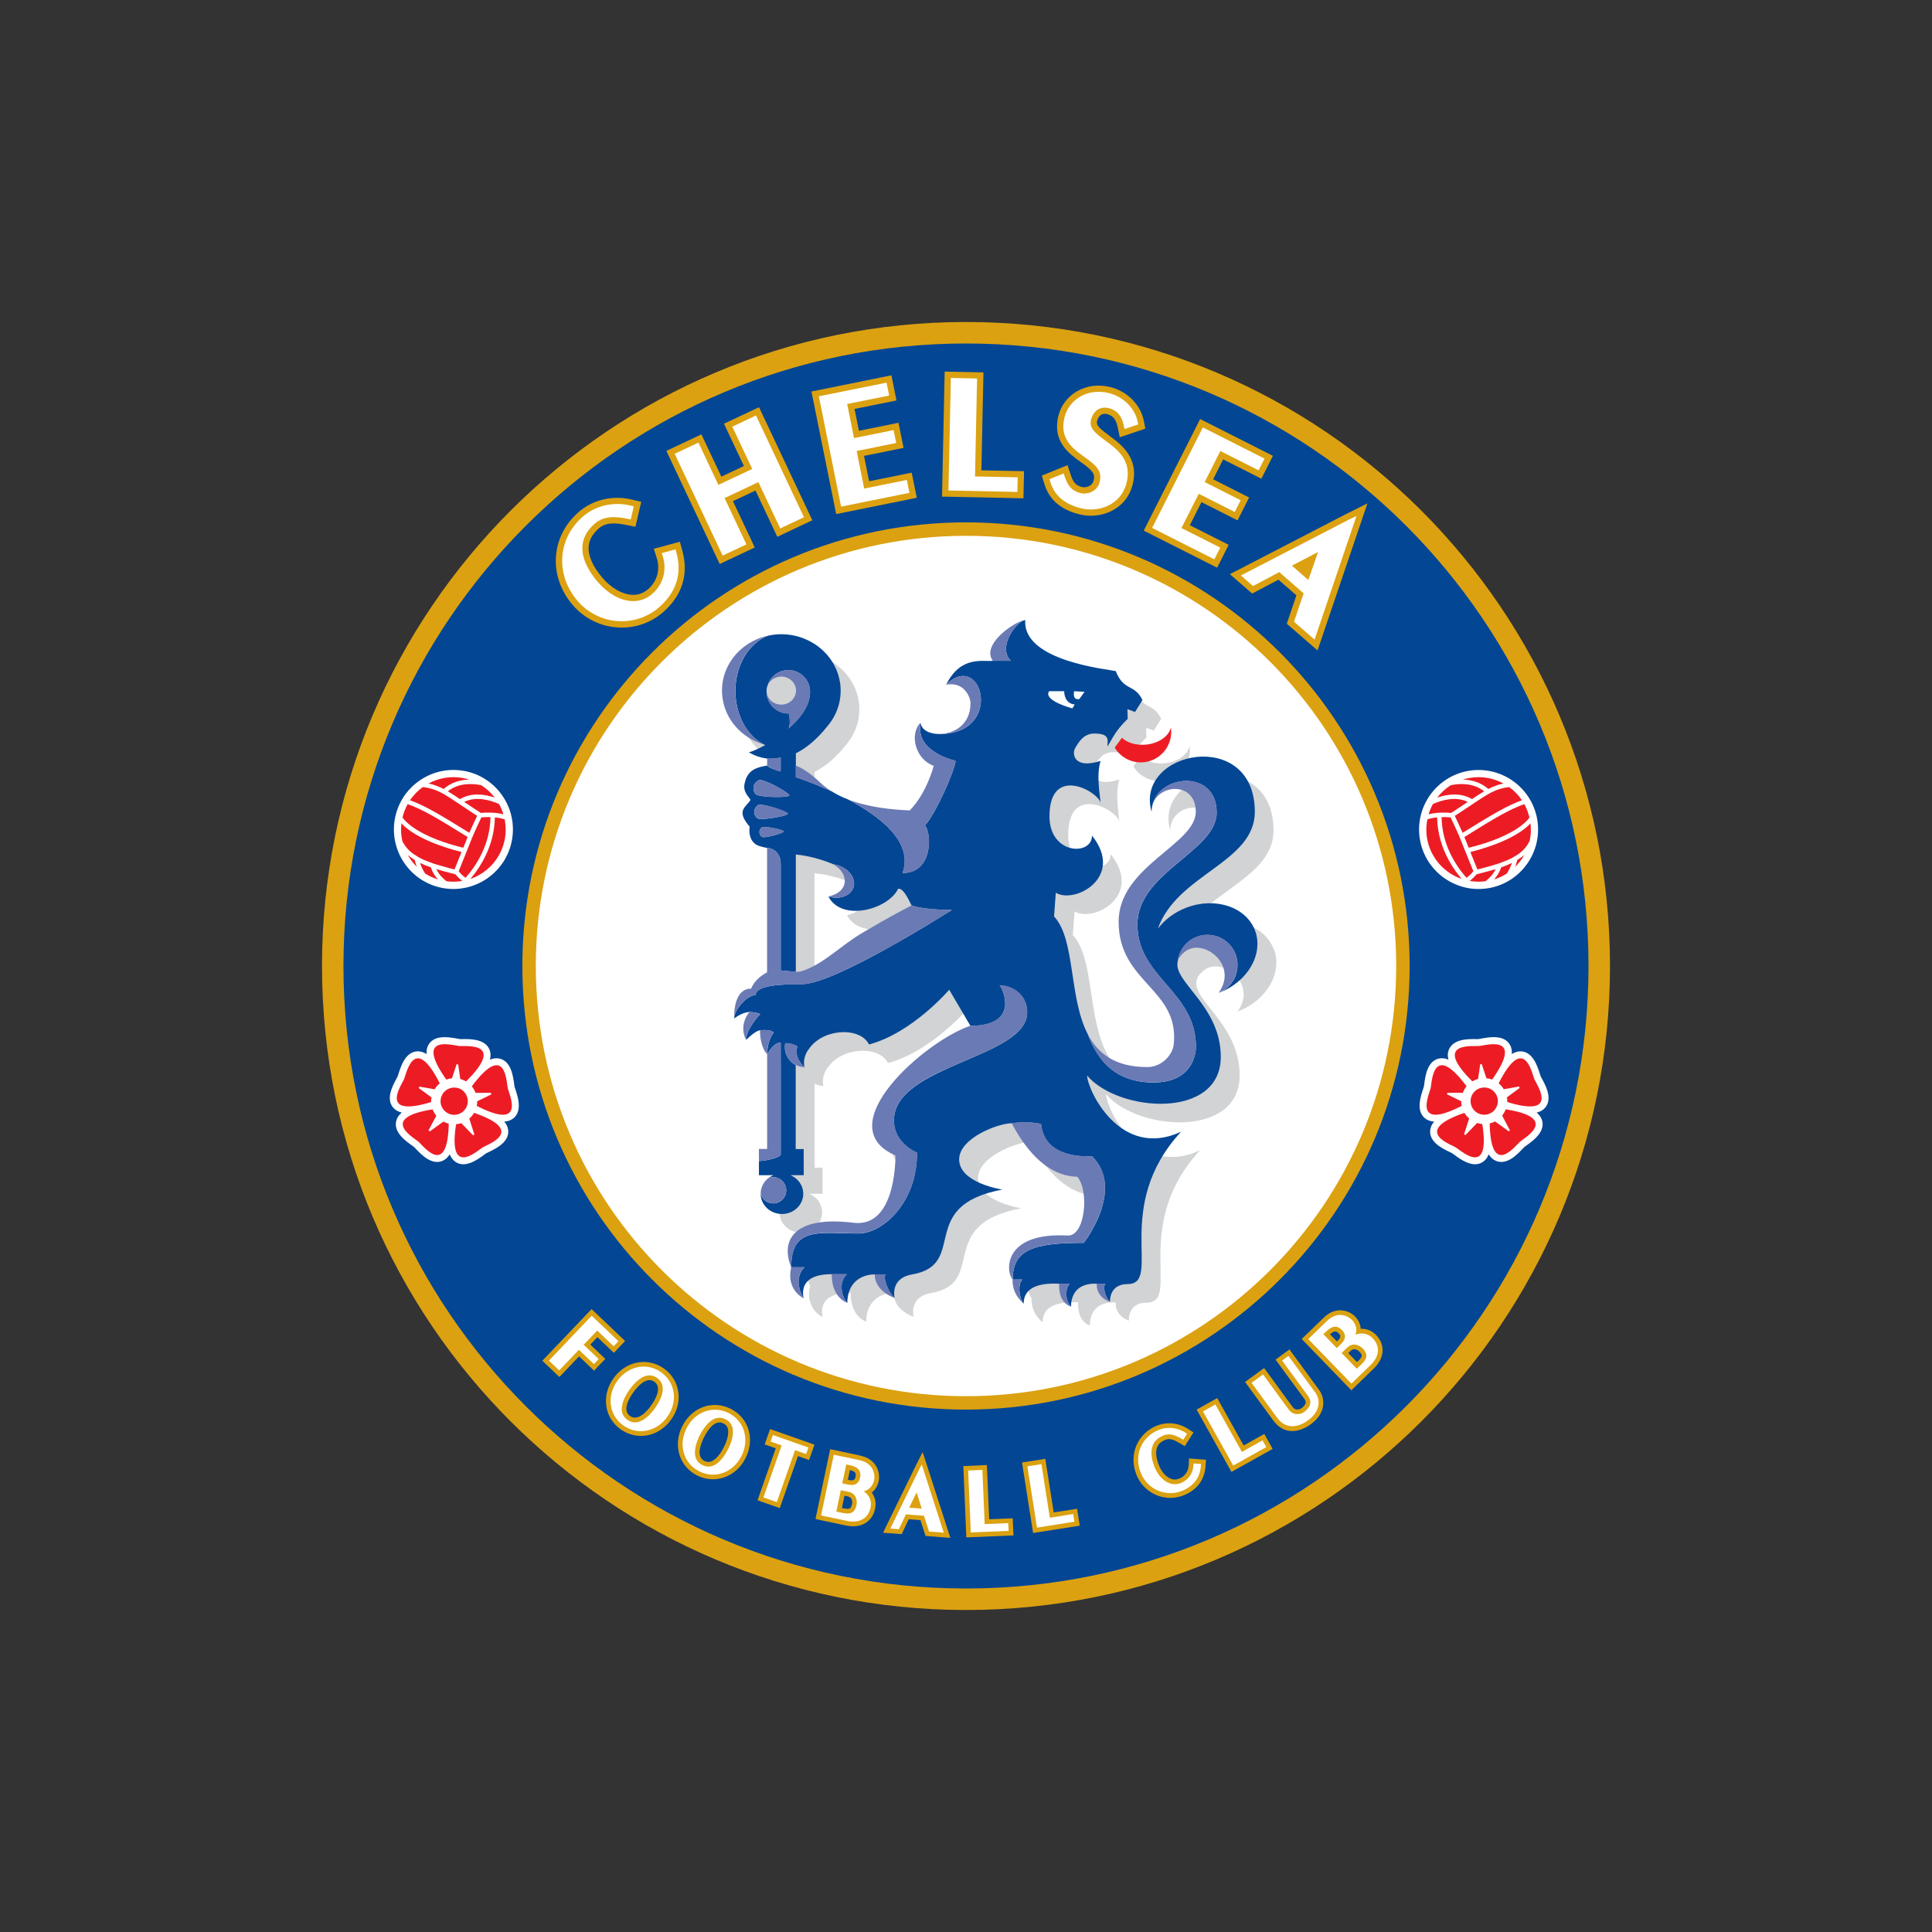 <svg fill="none" height="48" viewBox="0 0 48 48" width="48" xmlns="http://www.w3.org/2000/svg"><rect x="0" y="0" width="48" height="48" fill="#333333" stroke="none"/><path d="m40 24c0 8.837-7.164 16-16 16-8.837 0-16-7.163-16-16 0-8.836 7.163-16 16-16 8.836 0 16 7.164 16 16z" fill="#dba111"/><path d="m39.466 24c0 8.542-6.924 15.466-15.466 15.466-8.542 0-15.467-6.924-15.467-15.466s6.924-15.466 15.467-15.466c8.542 0 15.466 6.924 15.466 15.466" fill="#034694"/><path d="m35.022 24c0 6.087-4.935 11.021-11.022 11.021-6.088 0-11.022-4.934-11.022-11.021 0-6.088 4.935-11.022 11.022-11.022 6.087-0 11.022 4.934 11.022 11.022" fill="#dba111"/><path d="m34.688 24c0 5.903-4.786 10.688-10.688 10.688-5.903 0-10.688-4.785-10.688-10.688 0-5.903 4.785-10.688 10.688-10.688 5.902 0 10.688 4.785 10.688 10.688" fill="#fff"/><g fill="#dba111"><path d="m14.842 33.221c.118.113.409.39.409.39l.279-.294-.832-.793-.107.112-1.117 1.171.424.404s.358-.376.489-.512c.11.104.372.355.372.355l.279-.293s-.262-.25-.372-.355c.069-.073.105-.11.175-.184"/><path d="m16.848 34.558c-.038-.225-.164-.423-.354-.558-.19-.135-.418-.188-.642-.151-.242.041-.459.182-.612.396-.153.216-.214.467-.173.71.038.224.163.421.353.557.19.135.42.189.644.152.242-.041.459-.182.612-.397.122-.17.186-.366.186-.561 0-.049-.004-.099-.013-.147zm-1.195.622c-.194-.138-.034-.425.079-.583.113-.159.332-.406.526-.268.203.145.013.459-.078.586-.091.129-.325.41-.528.265z"/><path d="m18.155 35.002c-.448-.227-.966-.041-1.203.43-.119.236-.142.494-.066.727.071.216.225.393.433.498.208.106.443.124.659.053.233-.076.427-.248.545-.483.239-.472.08-.999-.368-1.225zm-.495 1.31c-.052.017-.102.012-.159-.016-.089-.045-.12-.126-.12-.216 0-.125.06-.272.111-.373.088-.175.268-.45.48-.343.056.029.09.066.107.118.036.107-0.0.284-.096.473-.096.189-.216.323-.323.358z"/><path d="m19.08 35.651-.082.236s.211.074.275.095c-.081.231-.452 1.292-.452 1.292l.552.194s.372-1.06.453-1.291c.064.022.275.096.275.096l.134-.381-1.102-.387z"/><path d="m21.372 36.163-.746-.158-.032.152-.333 1.583.759.161c.243.05.402-.009.493-.068.116-.075.197-.199.228-.347.009-.04.013-.079.013-.117 0-.107-.034-.203-.095-.286.086-.068.146-.164.172-.283.006-.031.01-.066.01-.102 0-.203-.116-.46-.469-.533zm-.205 1.208c-.008.036-.022.084-.05.102-.025.016-.074.018-.137.005 0 0-.029-.006-.063-.013.024-.114.04-.19.064-.305.032.008.074.016.074.016.098.021.117.093.117.146 0.0.021-.003.039-.005.049zm-.051-.847c.066.015.114.039.132.067.009.013.013.031.013.052 0 .013-.002.028-.005.046-.01.046-.024.111-.153.084 0 0-.016-.004-.038-.009.021-.096.03-.144.051-.24z"/><path d="m22.749 36.421-.81 1.659.463.035s.125-.264.175-.37c.098.008.196.015.292.023.036.111.126.392.126.392l.616.048-.688-2.132z"/><path d="m24.576 37.745c-.01-.242-.057-1.346-.057-1.346l-.585.025.074 1.772 1.171-.049-.018-.425s-.418.018-.586.024"/><path d="m26.179 37.575c-.038-.24-.209-1.331-.209-1.331l-.153.025-.425.066.275 1.752 1.159-.182-.066-.42s-.413.065-.58.09z"/><path d="m29.534 36.397c-.005.152-.094.283-.234.338-.077.031-.151.031-.225-.001-.114-.049-.219-.172-.282-.33-.074-.186-.089-.345-.041-.456.034-.078.099-.136.2-.176.109-.043.212-.003.354.08l.13.077.216-.34-.128-.084c-.235-.155-.527-.186-.779-.086-.234.093-.415.268-.511.491-.097.226-.097.485.001.731.186.465.712.695 1.172.51.333-.133.521-.385.545-.73l.011-.154-.423-.032-.005.162"/><path d="m30.899 35.913c-.12-.213-.658-1.178-.658-1.178l-.135.076-.376.21.865 1.548 1.023-.571-.207-.372c0 0-.366.204-.512.287"/><path d="m32.036 33.526-.125.092-.22.162.718.979c.033.044.033.074.03.091-.007.051-.059.105-.106.139-.022.016-.073.037-.125.029-.037-.005-.066-.025-.092-.061l-.71-.968-.473.346.706.963c.105.142.235.227.387.25.17.026.364-.032.544-.165.37-.271.364-.63.203-.85z"/><path d="m34.191 33.17c-.109-.113-.243-.164-.384-.156-.008-.11-.051-.214-.136-.302-.148-.153-.478-.272-.783.025l-.548.53 1.234 1.274.557-.54c.178-.172.217-.34.219-.448.003-.139-.054-.274-.16-.383zm-.932-.043c.018.02.041.043.041.074 0 .026-.014.058-.057.099 0 0-.012.012-.027.027-.069-.072-.102-.105-.172-.177.123-.113.175-.065.215-.024zm.292.439c.1-.097.196-.012.224.017.027.027.057.064.057.097v.001c-.001.03-.026.072-.072.116 0 0-.021.021-.046.044-.081-.084-.135-.14-.216-.223.024-.024.054-.053.054-.053z"/></g><path d="m14.838 33.057c.048.046.408.39.408.39l.119-.125-.664-.633-.027.028-1.036 1.087.255.244s.442-.463.489-.513c.048.046.373.355.373.355l.119-.125s-.325-.309-.373-.355c.043-.045.293-.308.336-.352" fill="#fff"/><path d="m16.426 34.094c-.165-.117-.361-.164-.555-.132-.212.036-.403.16-.537.35-.135.19-.189.411-.153.622.032.194.141.365.306.482.166.118.363.164.557.131.211-.035.402-.16.536-.348.107-.152.164-.324.164-.494 0-.042-.004-.085-.011-.128-.033-.194-.142-.365-.308-.483zm-.15.888c-.111.156-.401.498-.69.293-.287-.204-.059-.59.052-.747.111-.157.401-.498.688-.294.288.206.061.592-.05.748z" fill="#fff"/><path d="m18.103 35.107c-.388-.196-.839-.033-1.047.38-.105.207-.126.433-.059.638.061.186.195.338.375.429.181.092.384.109.571.047.203-.067.373-.218.478-.425.208-.413.072-.873-.318-1.069zm-.654 1.293c-.315-.158-.147-.574-.06-.745.087-.172.322-.553.636-.394.084.042.139.104.166.185.062.188-.038.432-.104.561-.065.128-.202.354-.391.415-.081.027-.164.019-.247-.024z" fill="#fff"/><path d="m19.19 35.689-.045.126s.22.077.275.097c-.024.069-.453 1.291-.453 1.291l.333.117s.429-1.222.453-1.291c.055.019.275.096.275.096l.057-.162-.883-.31z" fill="#fff"/><path d="m21.348 36.276-.632-.133-.008.038-.309 1.47.645.135c.164.034.3.017.406-.052.091-.06.152-.155.178-.273.006-.032.01-.063.01-.093 0-.129-.064-.237-.178-.315.132-.038.226-.135.257-.279.005-.022.008-.049.008-.079-0-.147-.077-.356-.377-.419zm-.221.13c.106.022.18.063.217.121.022.033.032.071.032.116 0 .022-.003.044-.008.069-.041.196-.199.194-.29.174 0 0-.096-.02-.152-.032.013-.06.086-.409.099-.469.04.008.102.021.102.021zm-.049.656c.18.038.208.179.208.266 0 .037-.006.063-.007.068-.018.085-.051.142-.1.174-.053.035-.128.042-.224.022 0 0-.115-.025-.177-.037.013-.063.099-.47.112-.532.053.011.187.04.187.04z" fill="#fff"/><path d="m22.854 36.472-.735 1.505.212.016s.156-.327.176-.369c.045.004.405.032.449.035.014.043.126.392.126.392l.365.028-.546-1.693zm-.081.605c.036.114.104.333.127.405-.073-.005-.24-.018-.312-.024.033-.068.133-.274.185-.381z" fill="#fff"/><path d="m24.464 37.866c-.003-.073-.057-1.346-.057-1.346l-.038.001-.315.013.065 1.54.939-.04-.008-.192c0.0 0-.519.022-.587.024" fill="#fff"/><path d="m26.083 37.709c-.012-.073-.209-1.333-.209-1.333l-.038.006-.311.049.239 1.522.929-.147-.03-.19c0 0-.513.081-.58.092" fill="#fff"/><path d="m29.65 36.399c-.005.201-.123.37-.307.444-.107.043-.212.041-.314-.003-.144-.061-.269-.205-.345-.393-.086-.216-.099-.405-.04-.546.046-.107.135-.187.264-.238.169-.068.324.009.456.087l.033.019.095-.148-.032-.021c-.204-.134-.456-.161-.672-.075-.205.082-.365.234-.448.429-.085.197-.084.426.003.641.162.407.62.606 1.022.446.291-.117.45-.328.471-.63l.003-.039-.186-.013z" fill="#fff"/><path d="m30.854 36.071c-.036-.064-.658-1.177-.658-1.177l-.034.019-.274.153.751 1.345.821-.458-.093-.168c0.0 0-.454.253-.512.287" fill="#fff"/><path d="m32.011 33.688-.032.023-.126.092.649.885c.043.059.061.119.051.177-.015.105-.112.186-.152.215-.046.035-.13.064-.211.05-.069-.01-.125-.046-.17-.107l-.641-.875-.284.209.637.868c.086.117.19.186.311.204.19.029.368-.077.457-.142.307-.226.311-.509.179-.689z" fill="#fff"/><path d="m34.107 33.251c-.119-.123-.272-.151-.43-.091.013-.037.02-.074.02-.112 0-.091-.036-.181-.11-.256-.099-.102-.356-.228-.619.027l-.464.45 1.072 1.106.474-.46c.12-.115.182-.239.184-.364.002-.109-.043-.213-.127-.3zm-.692-.048c0 .077-.051.141-.091.181 0 0-.071.069-.111.109-.043-.044-.292-.3-.334-.346.029-.028.074-.071.074-.071.145-.141.272-.151.389-.029.053.056.073.108.073.157zm.295.803c-.044-.045-.334-.345-.378-.39.038-.037.137-.133.137-.133.189-.182.381.011.389.02.06.062.089.12.089.178v.002c-.001.064-.038.13-.108.199 0 0-.092.089-.13.124z" fill="#fff"/><path d="m16.891 13.46-.647.174.074.232c.089.281.009.575-.21.767-.122.107-.262.156-.417.145-.236-.016-.502-.168-.711-.408-.247-.283-.37-.555-.355-.786.011-.168.093-.316.25-.454.173-.152.394-.146.692-.087l.221.044.143-.619-.223-.054c-.479-.118-.979-.002-1.335.31-.698.611-.755 1.608-.132 2.321.579.661 1.583.734 2.237.161.471-.412.635-.938.475-1.522z" fill="#dba111"/><path d="m18.648 10.216-.661.311s.369.781.495 1.051c-.188.089-.371.175-.56.264-.127-.269-.496-1.051-.496-1.051l-.87.411 1.325 2.81.871-.41s-.41-.869-.542-1.151c.189-.088.371-.174.56-.264.132.281.542 1.15.542 1.15l.87-.411-1.324-2.809z" fill="#dba111"/><path d="m21.593 11.957c-.042-.209-.086-.422-.127-.631.269-.054.983-.198.983-.198l-.126-.624s-.715.144-.983.199c-.039-.191-.071-.352-.11-.543.279-.056 1.043-.211 1.043-.211l-.126-.624-.229.046-1.758.356.615 3.045 2.002-.405-.126-.624s-.778.157-1.059.214" fill="#dba111"/><path d="m24.433 9.252-.963-.02-.005.232-.06 2.874 2.022.042.015-.673s-.776-.017-1.06-.022c.008-.38.052-2.433.052-2.433" fill="#dba111"/><path d="m27.554 10.819c-.25-.183-.323-.257-.298-.357.012-.052.069-.218.248-.173.108.028.215.085.263.317l.053.258.636-.215-.04-.2c-.078-.393-.411-.728-.828-.832-.299-.074-.599-.035-.845.113-.226.135-.385.349-.447.601-.16.637.27.944.553 1.147.291.208.365.29.321.463-.014.054-.046.097-.096.128-.058.034-.131.047-.191.031-.153-.038-.219-.11-.283-.307l-.078-.237-.638.261.062.203c.12.394.405.642.873.759.525.131 1.162-.11 1.321-.741.166-.664-.287-.998-.586-1.217" fill="#dba111"/><path d="m29.852 12.476c.245.124.895.452.895.452l.287-.568s-.65-.329-.894-.452c.087-.174.162-.321.249-.495.254.128.95.48.95.48l.286-.568-1.808-.914-.104.207-1.297 2.565 1.823.921.287-.568s-.709-.358-.965-.487c.096-.191.194-.384.29-.575" fill="#dba111"/><path d="m33.453 12.766-2.897 1.499.554.482s.478-.254.652-.345c.129.113.32.278.447.389-.062.185-.239.705-.239.705l.764.664 1.239-3.653z" fill="#dba111"/><path d="m16.783 13.649-.342.093.025.077c.108.341.011.698-.256.931-.153.135-.332.196-.529.183-.28-.019-.578-.187-.818-.462-.275-.315-.411-.625-.393-.899.014-.208.116-.396.303-.56.245-.214.554-.175.824-.122l.074.014.075-.324-.074-.018c-.431-.106-.877-.002-1.196.277-.631.553-.682 1.455-.117 2.101.522.597 1.427.662 2.018.146.428-.376.573-.834.427-1.363z" fill="#fff"/><path d="m18.714 10.355-.52.246s.438.928.495 1.05c-.111.053-.729.344-.841.396-.057-.122-.495-1.051-.495-1.051l-.591.278 1.192 2.529.59-.278s-.484-1.026-.542-1.151c.112-.053.729-.343.84-.396.058.124.542 1.151.542 1.151l.59-.279-1.192-2.529z" fill="#fff"/><path d="m21.471 12.139c-.024-.121-.164-.813-.188-.935.129-.026.983-.198.983-.198l-.065-.32s-.853.172-.983.198c-.024-.119-.147-.728-.17-.847.13-.027 1.043-.21 1.043-.21l-.065-.32-1.682.339.553 2.741 1.698-.343-.065-.32c-0.0 0-.928.187-1.059.214" fill="#fff"/><path d="m24.275 9.404-.652-.014-.001.077-.058 2.719 1.712.036.008-.363s-.927-.02-1.06-.022c.003-.145.051-2.433.051-2.433" fill="#fff"/><path d="m27.542 10.138c.207.052.327.19.378.436l.018.086.34-.115-.013-.067c-.067-.335-.354-.621-.714-.712-.259-.065-.517-.031-.727.096-.19.114-.324.294-.377.507-.134.534.214.783.493.983.283.202.453.34.381.627-.029.119-.107.188-.167.223-.093.056-.207.073-.308.049-.206-.052-.312-.163-.393-.41l-.026-.079-.353.144.021.068c.103.337.352.551.762.654.451.113.997-.091 1.132-.628.14-.563-.229-.836-.528-1.054-.254-.187-.407-.313-.355-.52.046-.185.199-.345.436-.286" fill="#fff"/><path d="m30.32 11.206c.119.06.949.479.949.479l.148-.291-1.532-.774-.035.069-1.226 2.427 1.546.781.147-.291s-.844-.427-.964-.487c.056-.111.374-.74.43-.851.118.059.894.452.894.452l.148-.291s-.777-.392-.895-.452c.055-.108.335-.663.389-.771" fill="#fff"/><path d="m33.524 12.904-2.694 1.394.301.262s.571-.303.652-.346c.067.059.541.47.606.528-.029.085-.24.704-.24.704l.511.445 1.041-3.07zm-1.429 1.15c.127-.066.453-.235.652-.339-.074.211-.196.559-.242.694-.103-.09-.306-.266-.409-.356z" fill="#fff"/><path d="m31.644 23.58c-.221-.585-.982-.84-1.701-.568-.3.113-.546.301-.713.524.475-1.355 2.41-1.643 2.41-2.904 0-2.114-3.002-1.522-2.565 0 0-.691 1.099-.817 1.099 0 0 .817-1.916 1.353-1.916 2.734 0 1.522 1.522 1.663 1.368 3.055-.026.24-.284.555-.658.555-2.332 0-1.499-2.87-2.314-3.744l.043-.59c.471.289 1.72-.388.898-1.419 0 .507-1.056.479-1.056-.479 0-1.296 1.212-.62 1.271-.334-.058-.472-.08-.772-.002-1.044-.653.211-.715-.167-.632-.313.095-.169.221-.366.476-.366.138 0 .22.019.269.053.081.056.141-.071.129.047.07-.106.042.026.109-.08.069-.106.161-.226.324-.386l-.007-.239.19.07.183-.296c-.197-.409-.465-.212-.662-.719-.165-.043-2.732.236-2.658-.788-.209 0-.705.115-.398.532-.239.029-.411-.242-.77.491.451-.085.217.419.217.562 0 .929-1.236.913-1.236.478-.298.289-.129.923.322 1.079 0 0-.171.677-.594 1.107-.628-.025-1.635-.134-2.215-.682-.25-.236-.448-.365-.618-.431v-.307c.247-.121.519-.336.801-.694.22-.269.339-.613.307-.979-.004-.044-.011-.087-.018-.129-.002-.013-.006-.026-.009-.04-.006-.029-.013-.058-.022-.087-.004-.014-.008-.029-.012-.042-.01-.029-.02-.057-.032-.085-.005-.012-.008-.024-.014-.035-.016-.037-.033-.072-.052-.108-.008-.014-.017-.028-.025-.041-.013-.021-.025-.043-.039-.063-.011-.016-.023-.033-.034-.049-.012-.016-.025-.032-.037-.048-.014-.017-.027-.035-.042-.051-.01-.011-.02-.022-.03-.032-.037-.04-.076-.078-.118-.114-.003-.003-.007-.007-.012-.01-.023-.02-.048-.039-.072-.057-.006-.005-.013-.009-.02-.014-.026-.018-.053-.036-.08-.053-.002-.001-.003-.002-.004-.003-.264-.162-.583-.246-.919-.219-.811.065-1.414.742-1.346 1.514.053.601.496 1.081 1.072 1.234-.202.113-.373.178-.411.178.006.004.015.009.024.015.002.001.005.003.008.004.008.005.017.01.027.015.002.001.005.003.008.004.013.007.026.013.041.021.002.001.005.002.008.003.013.006.027.013.041.018.004.002.009.004.013.005.035.015.075.028.118.04.006.002.013.003.018.005.018.004.035.009.054.013.006.001.012.002.019.004.023.004.048.008.072.011.002 0 .004.001.006.001v.175c-.009.002-.018.003-.026.004-.264.043-.435.125-.513.359-.077.236.002.321.126.486-.104.186-.378.256-.021.668-.026.156.007.404.234.479.074.025.136.038.201.05l-0 3.09c-.226.12-.337.269-.399.408 0 0-.181-.403-.169.395.206-.16.125.185.125.185-.281.363.076.344.076.344.242-.241.192.109.192.109 0 .428.174.595.175.596v2.354l-.205.001.002.649.359-.001c-.202.084-.334.282-.315.502.024.277.28.483.572.461.291-.023.508-.266.483-.544-.017-.192-.143-.348-.316-.42l.331-.001-.001-.649-.198.001 0-2.088c.041.022.085.038.133.048.019.004.038.006.058.007.009.001.017.001.026.002-.053-.275.111-.457.111-.457.084-.127.206-.226.345-.295.414-.208.98-.155 1.149.183 1.071-.282 1.992-1.359 1.992-1.359l.527.897c-1.118.374-3.553 2.49-1.863 3.224-.001.213-.029 1.797-1.045 1.671-1.463-.18-1.827.425-1.546 1.105-.132.574.31.773.31.773-.066-.331.093-.606.698-.602-.003.605.387.714.387.714.003-.518.362-.709.682-.708-.002.427.493.589.493.589s-.126-.492.434-.589c1.418-.247.086-1.705 2.243-2.107 0 0-1.074-.162-1.074-.749 0-.534.972-.9 1.307-.9.686 1.311 1.432 1.322 1.627 1.331.304.34.202 1.484-.237 1.461-1.606-.086-1.548.891-1.367 1.091-.021.379.275.598.275.598 0-.407.387-.521.883-.494-.026.497.29.571.29.571.009-.5.378-.585.641-.571-.019.35.329.453.329.453s-.034-.445.434-.445c.888-.001-.402-1.903 1.331-3.785-1.522.705-2.332-1.057-2.332-1.395.782.915 3.319 1.098 3.319-.466 0-1.494-1.642-2.051-.874-2.622.447-.332 1.325.339.823 1.032.721-.267 1.123-.965.902-1.55zm-9.729.047c-.574.337-.959.764-1.482.951-.079.028-.143.036-.198.032v-2.916c.139.013.498.062.919.236.416.227.416.697-.109.808.332.636 1.483.325 1.734-.193.123-.011.231.208.334.416-.162.084-.492.251-1.198.666zm6.423-4.834c-.063.086-.125.171-.18.244.146.242.419.393.719.365.415-.039.72-.407.682-.822-.002-.015-.004-.029-.006-.043-.044.215-.298.397-.62.427-.244.023-.465-.047-.595-.17z" fill="#d1d3d4"/><path d="m19.066 17.039c0 0-.001.002-.001.003h-0c.006-.015.013-.031.021-.046-.007.014-.014.029-.02.043zm.026 12.23c.001-.001.002-.001.002-.001h-0c-0.0.001-.001.001-.002.001zm-.018-13.475h.001zm-.219 13.404.359-.001c-.044.018-.083.042-.119.071.036-.014.073-.022.114-.022.18 0 .326.146.326.326 0 .18-.146.326-.326.326-.146 0-.268-.096-.309-.228v.029c.025.278.28.484.572.46.291-.023.507-.266.483-.543-.017-.191-.144-.348-.317-.419l.331-.001-.002-.649-.198.001v-2.088c-.193-.1-.304-.318-.261-.542.124 0 .234.032.308.083-.114.251.17.517.17.517-.053-.274.111-.456.111-.456.085-.127.207-.226.345-.296.415-.208.98-.155 1.149.183 1.071-.282 1.992-1.359 1.992-1.359l.527.897c1.236 0 .806-.926.725-1.007.285 0 .685.209.685.673 0 1.139-3.311 1.301-3.311 2.683 0 .58.575.801.575.801 0 1.26-.865 2.009-1.457 2.009-.947 0-1.671-.192-1.671.84h.33c-.314.314-.021.773-.021.773-.066-.331.094-.605.698-.602h.377c-.24.239-.1.603.011.714.002-.518.361-.71.681-.708h.274c-.074.073.045.414.22.588 0 0-.126-.491.435-.588 1.417-.247.086-1.705 2.242-2.108 0 0-1.073-.161-1.073-.749 0-.533.972-.899 1.306-.899.263-.038.514-.028.729.018.087.847 1.059.805 1.271.805.825.825-.21 2.148-.21 2.148-1.266 0-1.766.175-1.766.912h.239c-.134.135-.058.506.034.598 0-.407.388-.52.884-.494h.261c-.127.127-.105.436.03.571.007-.5.378-.585.641-.571h.217c-.081.082 0 .343.112.454 0 0-.034-.445.433-.445.888 0-.402-1.903 1.332-3.785-1.522.705-2.333-1.057-2.333-1.395.782.916 3.32 1.099 3.32-.465 0-1.261-1.17-1.854-1.073-2.352.034-.381.353-.68.744-.68.412 0 .746.335.746.747 0 .314-.193.583-.468.693.001 0 .001-.001.001-.001-.001.001-.002.002-.002.003.72-.267 1.122-.966.903-1.55-.222-.585-.983-.84-1.701-.569-.301.114-.546.301-.713.525.474-1.355 2.409-1.643 2.409-2.904 0-2.114-3.002-1.522-2.565.001 0-.023.001-.045.004-.068.076-.86 1.614-1.036 1.614.085 0 .958-1.97 1.489-1.97 2.778 0 1.324 1.455 1.655 1.455 3.048 0 .166-.088.88-1.054.88-.933 0-1.381-.521-1.636-1.202-.475-.918-.301-2.35-.836-2.923l.043-.589c.471.289 1.721-.388.9-1.419 0 .508-1.057.479-1.057-.479 0-1.297 1.211-.62 1.27-.334-.058-.472-.081-.772-.001-1.043-.654.21-.714-.167-.633-.314.096-.169.222-.366.476-.366.367 0 .344.135.325.325.14-.212.18-.372.507-.691l-.007-.24.189.07.184-.296c-.197-.409-.465-.211-.663-.719-.164-.043-2.323-.242-2.248-1.267-.191 0-.711.659-.359 1.011 0 0-.279 0-.448 0-.24.028-.799-.139-1.158.594.884-.884 1.458 1.225-.17 1.225v-0c-.24.001-.446-.1-.46-.269-.162.712.863.933.863.933 0 .211-.514 1.356-.763 1.606.168.168.221 1.185-.557 1.185.281-.759-.545-1.402-1.346-1.827h.001c-.145-.055-.283-.122-.411-.203-.492-.225-.892-.351-.892-.351v-.595c.247-.121.519-.336.801-.694.22-.268.339-.613.307-.979-.003-.044-.01-.086-.019-.129-.002-.013-.005-.026-.008-.039-.006-.029-.014-.059-.022-.087-.004-.014-.008-.028-.013-.042-.009-.029-.02-.058-.031-.086-.005-.012-.009-.023-.014-.035-.016-.037-.034-.073-.052-.107-.007-.015-.017-.028-.024-.042-.013-.021-.026-.042-.039-.063-.011-.016-.022-.033-.035-.05-.012-.016-.024-.032-.037-.047-.014-.018-.027-.035-.042-.052-.009-.011-.02-.022-.03-.032-.037-.04-.076-.078-.118-.113-.004-.003-.008-.008-.012-.011-.023-.02-.048-.038-.072-.056-.007-.004-.013-.01-.019-.014-.026-.019-.053-.036-.08-.053-.002-.001-.003-.002-.005-.003-.264-.162-.583-.246-.919-.22-.072.006-.143.019-.212.034-.467.179-.807.725-.807 1.372 0 .61.302 1.129.727 1.337.006.002.012.004.018.005-.203.113-.373.178-.412.178.007.004.015.009.024.015.002.001.005.002.007.004.008.005.017.009.027.015.003.001.005.003.008.004.012.006.026.014.041.021.003.001.005.002.008.004.013.006.027.011.042.018.004.002.008.004.012.005.036.014.075.028.119.04.006.001.012.003.018.005.017.004.035.009.053.012.006.002.013.003.019.004.023.004.047.009.072.011.002 0 .004 0.0.005.002.155.013.337-.026.337-.026v.345c-.028 0-.271-.078-.337-.145-.008.001-.017.003-.026.004-.263.043-.435.124-.512.359-.077.236.002.321.126.486-.105.186-.378.256-.022.668-.025.155.007.404.234.479.074.025.136.038.201.049.134 0 .337.112.337.39v2.655c.122.007.255.024.375.034v-2.916c.139.013.499.063.918.236.005.002.009.005.013.008-0-0-.001-0-.001-.001.038.005.077.013.116.025.28.086.454.329.388.543-.065.214-.346.319-.625.233.332.637 1.483.325 1.734-.193.122-.011.231.208.333.415 0 0 .288.111 1.003.111 0 0-2.892 1.846-3.728 1.846-.357 0-1.15 0-1.15.27-.218 0-.532.37-.532.582.206-.161.374-.161.374-.161.176 0 .275.052.275.052-.064.064-.353.389-.353.642.242-.242.347-.241.347-.241s.253-.033.343.058c-.061.06-.167.279-.167.538 0 0 .15-.289.337-.289v2.775c0 .085-.383.166-.541.166zm.118-8.397c-.071.003-.105-.09-.106-.123-.002-.034.025-.128.096-.131.169-.006.508.075.509.109.001.033-.331.14-.5.146zm-.109-.458c-.098-.007-.131-.14-.127-.186.003-.046.055-.173.153-.166.234.018.689.181.685.227-.003.047-.477.142-.711.125zm-.04-.587c-.104-.027-.113-.176-.1-.226.013-.049.093-.175.198-.147.248.065.704.332.691.38-.013.049-.54.058-.788-.007zm.768-1.654c.043-.103.034-.243.007-.375-.004 0-.009 0-.013 0-.298 0-.54-.242-.54-.54-.004-.051.003-.1.02-.146h0c0-.001.001-.002.001-.002.065-.226.272-.392.519-.392.297 0 .54.242.54.54-0.0.344-.242.661-.534.914z" fill="#034694"/><path d="m27.694 18.573c.144.242.419.393.719.365.415-.039.72-.407.682-.822-.002-.015-.004-.029-.006-.043-.044.215-.298.397-.62.427-.245.023-.465-.047-.595-.17-.063.086-.126.171-.179.244" fill="#ed1c24"/><path d="m26.686 17.173.261.014-.131.179s-.174.055-.13-.193zm-.622 0h.376s-.013.303.261.33l-.058.097s-.737-.193-.578-.427z" fill="#fff"/><path d="m19.612 19.762c.013-.049-.443-.315-.691-.38-.104-.027-.185.099-.198.147-.013.049-.004.198.1.225.248.065.776.056.788.007zm-.037.455c.004-.046-.451-.21-.685-.227-.098-.007-.15.12-.153.166-.003.047.029.179.127.186.234.017.708-.078.711-.125zm-.516-1.371v.174c.067.067.31.145.337.145v-.345c0.0 0-.183.038-.337.026zm-.095 1.7c-.071.003-.098.097-.096.131.001.034.035.126.106.123.169-.006.501-.113.5-.146-.001-.033-.34-.115-.51-.109zm-.349 4.599c-.28.363-.078.694-.078.694 0-.253.288-.578.353-.642 0 0-.099-.052-.275-.052zm.894.77c-.043.224.068.442.261.542.041.021.086.038.133.047.02.005.039.007.058.009.009 0.0.017 0.0.026.001 0 0-.284-.266-.17-.517-.074-.051-.185-.083-.308-.083zm-.513-7.412c-.425-.207-.727-.727-.727-1.337 0-.647.34-1.193.807-1.372-.701.155-1.195.778-1.133 1.48.052.595.487 1.07 1.054 1.228zm4.512-1.492c.451-.085.604.316.604.46 0 .544-.423.763-.774.765v0c1.628 0 1.054-2.108.17-1.225zm-1.088 4.679c.778 0 .726-1.016.558-1.185.25-.249.763-1.394.763-1.605 0 0-1.027-.222-.863-.934-0-.001-0-.001-0-.001l-.014-.003c-.28.295-.11.911.334 1.065 0 0-.171.677-.595 1.107-.421-.016-1.011-.072-1.53-.27.801.425 1.627 1.068 1.346 1.827zm-3.04-4.88c.201-.016.378.127.396.319.017.191-.133.36-.335.376-.202.016-.38-.126-.396-.318 0 .298.242.54.54.54.004 0 .009-0.0.013-0.0.027.132.036.272-.007.375.291-.253.534-.57.534-.914 0-.298-.242-.54-.54-.54-.248 0-.456.167-.52.395.047-.125.167-.219.315-.231zm5.734-.393c-.352-.352.168-1.011.359-1.011-.209 0-1.115.593-.807 1.011zm-4.534 5.857c.279.086.56-.019.625-.233.065-.215-.109-.458-.388-.544-.039-.011-.078-.02-.116-.025.404.23.399.692-.121.801zm-.81-2.966s.4.127.892.351c-.099-.061-.192-.13-.275-.209-.25-.236-.449-.365-.617-.43zm.152 5.145c.836 0 3.728-1.846 3.728-1.846-.714 0-1.003-.111-1.003-.111-.161.084-.492.25-1.197.665-.574.338-.959.765-1.482.951-.08.029-.143.036-.198.033-.12-.01-.253-.027-.375-.034v-2.655c0-.278-.203-.39-.337-.39v3.09c-.226.12-.337.269-.399.408 0 0-.431-.058-.419.741 0-.212.314-.582.532-.582 0-.27.793-.27 1.15-.27zm7.213 4.274c-.212 0-1.184.041-1.271-.805-.215-.046-.466-.055-.729-.018.687 1.311 1.433 1.322 1.628 1.332.304.339.202 1.483-.237 1.46-1.606-.086-1.547.892-1.367 1.092 0-.737.501-.912 1.766-.912 0 0 1.034-1.324.21-2.148zm.33 3.164h-.217c-.018.351.329.454.329.454-.112-.112-.193-.372-.112-.454zm-2.033.494c-.092-.092-.169-.464-.034-.598h-.24c-.02.38.274.598.274.598zm4.795-12.2c0-1.122-1.538-.946-1.614-.084.068-.631 1.096-.725 1.096.066 0 .817-1.917 1.353-1.917 2.734 0 1.522 1.522 1.663 1.368 3.054-.026.241-.284.556-.658.556-.801 0-1.23-.34-1.479-.821.255.68.703 1.202 1.636 1.202.967 0 1.054-.714 1.054-.88 0-1.393-1.455-1.724-1.455-3.048 0-1.289 1.97-1.82 1.97-2.778zm-11.345 5.412c0 .429.175.596.175.596 0-.259.106-.478.167-.538-.09-.091-.343-.058-.343-.058zm11.117-2.374c-.391 0-.71.299-.744.68.018-.091.079-.18.198-.269.447-.333 1.324.337.824 1.03.275-.11.468-.379.468-.693 0-.412-.334-.747-.746-.747zm-3.422 8.668h-.261c-.027.496.291.571.291.571-.135-.134-.157-.444-.03-.571zm-7.369-2.646c-.04 0-.078.008-.114.022-.124.094-.2.241-.195.402.041.132.163.228.309.228.18 0 .326-.146.326-.326 0-.18-.146-.326-.326-.326zm1.833 2.409h-.377c-.003.604.388.714.388.714-.11-.111-.25-.475-.011-.714zm1.169-3.822c0-1.382 3.311-1.544 3.311-2.683 0-.464-.4-.673-.685-.673.081.081.511 1.007-.725 1.007-1.118.374-3.553 2.491-1.863 3.224-.001.213-.029 1.797-1.044 1.672-1.462-.181-1.827.423-1.546 1.104 0-1.032.725-.84 1.671-.84.592 0 1.457-.749 1.457-2.009 0 0-.575-.221-.575-.801zm-2.814.847v-2.776c-.188 0-.337.289-.337.289v2.368-.015l-.205.001.002.299c.158-0.0.541-.081.541-.166zm.57 3.576s-.293-.46.021-.773h-.33c-.132.574.309.773.309.773zm2.041-.596s-.158 0-.274 0c-.002.427.493.588.493.588-.175-.174-.294-.515-.22-.588z" fill="#6a7ab5"/><path d="m12.801 27.053-.018-.056-.008-.058c-.027-.2-.075-.571-.362-.638-.077-.018-.156-.009-.241.026.023-.088.02-.168-.007-.242-.106-.275-.48-.272-.682-.269h-.059l-.058-.011c-.198-.036-.567-.105-.718.147-.041.068-.057.146-.05.236-.077-.049-.154-.071-.232-.068-.295.016-.407.373-.468.566l-.018.056-.027.052c-.097.177-.276.506-.082.728.052.059.121.099.21.12-.07.058-.115.124-.135.201-.077.284.229.502.392.618l.048.035.041.042c.139.147.396.418.667.303.072-.031.131-.085.179-.162.034.085.083.148.148.191.247.16.548-.063.71-.182l.048-.035.053-.026c.182-.087.52-.248.495-.541-.007-.079-.04-.151-.099-.22.091-.005.166-.033.227-.082.229-.185.11-.54.046-.731" fill="#fff"/><path d="m11.511 27.291c1.648.974 1.141-.097 1.104-.255-.036-.158-.05-1.343-1.104.255z" fill="#ed1c24"/><path d="m11.407 27.535c-.417 1.868.445 1.055.584.972.139-.084 1.262-.463-.584-.972" fill="#ed1c24"/><path d="m11.143 27.512c-1.906.18-.866.749-.744.855.123.106.83 1.057.744-.855z" fill="#ed1c24"/><path d="m11.083 27.253c-.761-1.757-.98-.592-1.044-.442-.063.148-.749 1.116 1.044.442z" fill="#ed1c24"/><path d="m38.306 26.795-.027-.052-.019-.056c-.06-.192-.173-.55-.467-.566-.079-.004-.156.018-.232.067.007-.09-.01-.168-.05-.236-.152-.253-.52-.184-.718-.147l-.059.011h-.059c-.201-.003-.576-.006-.681.269-.029.073-.031.153-.008.241-.083-.035-.163-.044-.24-.026-.287.066-.336.438-.361.638l-.009.058-.018.056c-.064.191-.183.546.046.732.061.049.135.077.227.082-.059.069-.092.142-.099.22-.025.293.313.454.495.541l.053.026.048.035c.162.119.464.342.71.182.067-.043.115-.106.148-.191.048.078.107.131.179.162.271.115.529-.157.667-.303l.042-.042.047-.035c.164-.116.469-.334.393-.618-.021-.076-.065-.142-.136-.201.088-.021.158-.061.209-.12.194-.223.015-.551-.082-.729" fill="#fff"/><path d="m36.849 27.117c-1.435-1.266-.26-1.115-.099-1.129.161-.013 1.293-.367.099 1.129z" fill="#ed1c24"/><path d="m36.649 27.291c-1.648.974-1.141-.097-1.105-.255.036-.158.05-1.343 1.105.255z" fill="#ed1c24"/><path d="m36.752 27.535c.417 1.868-.445 1.055-.584.972-.139-.084-1.261-.463.584-.972" fill="#ed1c24"/><path d="m37.017 27.512c1.906.18.866.749.744.855-.122.106-.83 1.057-.744-.855z" fill="#ed1c24"/><path d="m37.076 27.253c.761-1.757.98-.592 1.044-.442.063.148.749 1.116-1.044.442z" fill="#ed1c24"/><path d="m37.446 27.308c-.002-.015-.007-.029-.009-.044.153-.112.318-.233.318-.233l-.016-.036s-.193.034-.378.066c-.093-.152-.251-.255-.432-.273-.058-.173-.115-.349-.115-.349l-.039.003s-.026.184-.052.364c-.111.03-.211.093-.287.183-.041.049-.07.104-.093.161-.186 0-.383.001-.383.001l-.008.038s.184.089.353.172c.001.015-.001.031 0 .046.013.149.083.283.196.381-.059.186-.127.394-.127.394l.033.02s.155-.16.292-.302c.072.024.148.033.226.026.078-.006.152-.029.219-.064.16.115.34.245.34.245l.029-.025s-.102-.193-.193-.365c.094-.117.139-.262.126-.411" fill="#fff"/><path d="m36.846 27.021c-.09.007-.172.05-.23.119-.058.069-.086.157-.078.246.016.186.18.324.366.308.091-.008.172-.051.231-.12.058-.07.086-.157.078-.247-.016-.186-.181-.324-.367-.307z" fill="#ed1c24"/><path d="m11.311 27.117c1.436-1.266.26-1.115.099-1.129-.162-.013-1.293-.367-.099 1.129z" fill="#ed1c24"/><path d="m11.854 27.362c.171-.083.353-.172.353-.172l-.009-.038s-.197-.001-.383-.001c-.023-.057-.052-.112-.093-.161-.076-.09-.176-.153-.287-.183-.025-.18-.052-.363-.052-.363l-.039-.003s-.057.176-.114.349c-.182.018-.341.121-.433.273-.184-.032-.378-.066-.378-.066l-.015.036s.165.12.318.233c-.003.015-.007.029-.009.044-.013.15.033.294.127.411-.092.172-.194.365-.194.365l.03.025s.18-.13.339-.245c.067.035.141.058.219.064.078.007.154-.002.226-.026.137.141.292.302.292.302l.034-.02s-.067-.208-.127-.394c.113-.098.182-.233.196-.382.002-.015-.001-.031-.001-.046" fill="#fff"/><path d="m11.544 27.141c-.058-.07-.139-.113-.23-.119-.185-.017-.35.121-.367.307-.008.09.02.177.078.247.058.069.14.111.23.12.185.017.35-.122.366-.308.008-.09-.02-.177-.078-.246" fill="#ed1c24"/><path d="m11.521 19.152c-.802-.142-1.571.397-1.712 1.199-.142.803.396 1.571 1.199 1.713.803.142 1.572-.397 1.713-1.2.142-.802-.396-1.571-1.2-1.713" fill="#fff"/><path d="m11.855 20.27c-.013-.008-.036-.023-.063-.041-.121-.08-.359-.238-.365-.242-.033-.023-.065-.044-.097-.065-.106-.071-.2-.132-.289-.184-.034-.019-.067-.038-.101-.054-.141-.071-.277-.114-.437-.129-.123.089-.23.199-.317.327.368.133.727.345 1.474.809.043-.099.186-.403.194-.422" fill="#ed1c24"/><path d="m11.511 21.063c.015-.037.081-.203.107-.268-.766-.476-1.122-.686-1.49-.817-.057.103-.1.214-.128.334.21.289.774.572 1.51.75z" fill="#ed1c24"/><path d="m11.428 19.854c.287-.17.613-.123.864-.038-.094-.121-.207-.227-.339-.309-.238-.047-.566-.055-.827.153.095.056.193.121.302.194z" fill="#ed1c24"/><path d="m10.283 21.224c.038.026.078.051.119.075.084.047.176.087.27.121.04.015.081.029.122.043.144.047.473.133.498.139.005-.013.129-.318.175-.434-.571-.142-1.196-.39-1.493-.712-.018.149-.011.296.021.436.063.137.163.245.288.333" fill="#ed1c24"/><path d="m11.312 21.721-.119-.031c-.111-.028-.23-.06-.352-.097.059.127.153.225.252.301.134.018.265.014.392-.007-.091-.071-.173-.167-.173-.167" fill="#ed1c24"/><path d="m12.506 20.231c-.027-.089-.063-.175-.107-.255-.225-.1-.568-.199-.867-.052l.413.273c.086-.008.165-.01.238-.008.04.001.076.003.112.006.081.007.15.02.213.036" fill="#ed1c24"/><path d="m12.295 20.307c-.012.679-.332 1.202-.608 1.53.432-.15.772-.522.857-1.002.029-.164.024-.326-.006-.479-.067-.021-.147-.038-.243-.048" fill="#ed1c24"/><path d="m11.022 19.602c.193-.17.421-.228.632-.233-.053-.017-.108-.032-.165-.041-.3-.053-.594.003-.843.138.133.026.253.073.376.136z" fill="#ed1c24"/><path d="m11.96 20.307c-.098.205-.156.33-.204.444-.015.035-.029.068-.043.103-.023.057-.093.235-.093.235l-.042.104-.182.452c.05.067.111.121.171.164.271-.309.608-.829.619-1.508-.068-.002-.143 0-.224.007" fill="#ed1c24"/><path d="m10.704 21.549c-.091-.031-.182-.067-.268-.109.032.099.078.187.125.262.097.062.204.112.318.147-.074-.083-.138-.182-.175-.3z" fill="#ed1c24"/><path d="m10.303 21.366c-.062-.037-.119-.078-.172-.123.06.107.136.206.224.292-.021-.054-.039-.11-.052-.169" fill="#ed1c24"/><path d="m35.279 20.865c.142.803.91 1.341 1.712 1.2.803-.142 1.341-.91 1.2-1.713-.142-.802-.91-1.341-1.713-1.199-.803.142-1.341.91-1.199 1.713" fill="#fff"/><path d="m36.144 20.27c.013-.008.035-.023.064-.041.121-.08.359-.238.365-.242.034-.023.066-.044.097-.065.105-.071.2-.132.289-.184.034-.019.068-.038.1-.054.141-.071.277-.114.437-.129.123.089.231.199.316.327-.367.133-.725.345-1.474.809-.043-.099-.185-.403-.194-.422" fill="#ed1c24"/><path d="m36.489 21.063c-.015-.037-.081-.203-.107-.268.764-.476 1.121-.686 1.489-.817.057.103.1.214.128.334-.211.289-.774.572-1.51.75" fill="#ed1c24"/><path d="m36.572 19.854c-.287-.17-.613-.123-.865-.038.094-.121.208-.227.34-.309.237-.047.565-.055.826.153-.094.056-.193.121-.302.194z" fill="#ed1c24"/><path d="m37.715 21.224c-.037.026-.077.051-.119.075-.084.047-.175.087-.27.121-.04.015-.081.029-.122.043-.143.047-.473.133-.498.139-.005-.013-.129-.318-.175-.434.571-.142 1.196-.39 1.494-.712.018.149.01.296-.021.436-.063.137-.163.245-.289.333" fill="#ed1c24"/><path d="m36.688 21.721.118-.031c.111-.028.231-.06.353-.097-.06.127-.153.225-.253.301-.133.018-.265.014-.391-.007.09-.071.173-.167.173-.167" fill="#ed1c24"/><path d="m35.493 20.231c.027-.089.062-.175.108-.255.225-.1.567-.199.866-.052l-.413.273c-.086-.008-.165-.01-.238-.008-.039.001-.076.003-.112.006-.081.007-.149.02-.212.036" fill="#ed1c24"/><path d="m35.705 20.307c.012.679.333 1.202.609 1.53-.433-.15-.773-.522-.858-1.002-.029-.164-.025-.326.007-.479.067-.021.147-.038.242-.048" fill="#ed1c24"/><path d="m36.977 19.602c-.193-.17-.422-.228-.632-.233.053-.017.107-.032.165-.041.3-.053.594.003.843.138-.132.026-.253.073-.375.136z" fill="#ed1c24"/><path d="m36.039 20.307c.099.205.155.33.205.444.014.035.028.068.042.103.023.057.094.235.094.235l.042.104.183.452c-.051.067-.111.121-.171.164-.271-.309-.609-.829-.618-1.508.068-.002.143 0.0.224.007" fill="#ed1c24"/><path d="m37.295 21.549c.091-.031.181-.067.268-.109-.033.099-.078.187-.125.262-.097.062-.204.112-.317.147.074-.083.137-.182.175-.3z" fill="#ed1c24"/><path d="m37.697 21.366c.061-.037.118-.078.172-.123-.06.107-.136.206-.224.292.021-.054.039-.11.052-.169" fill="#ed1c24"/></svg>